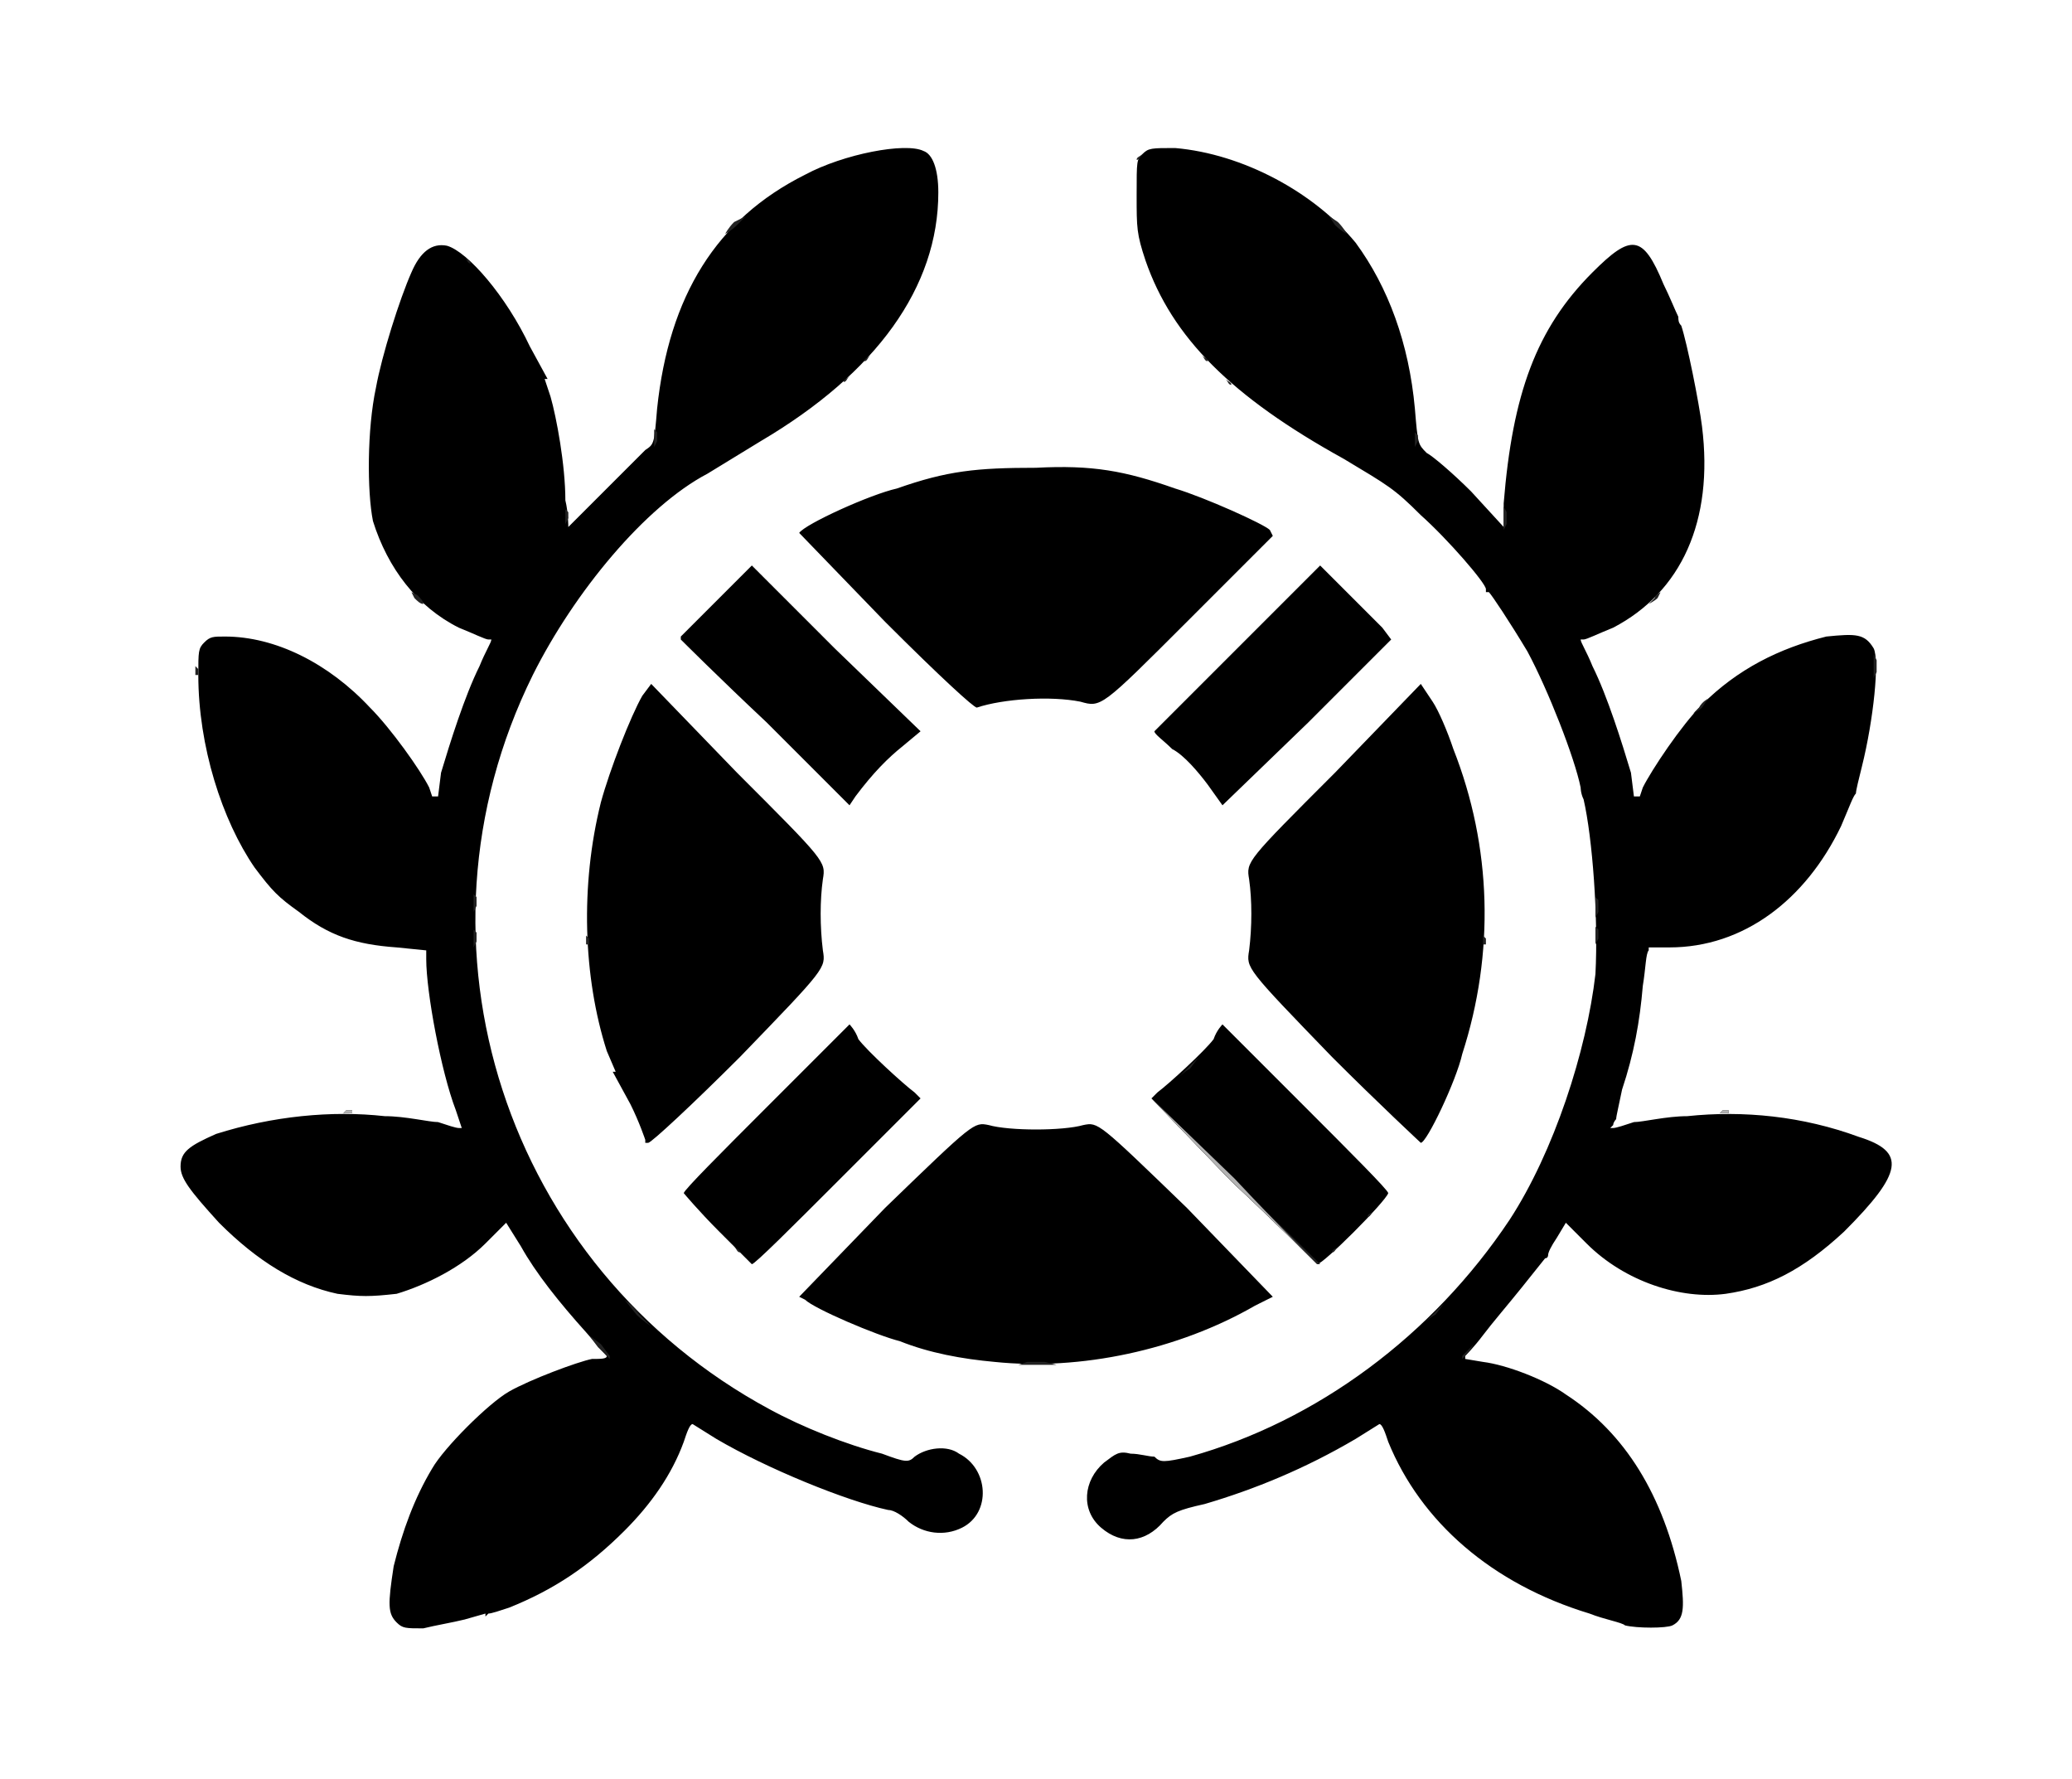 <?xml version="1.0" standalone="no"?>

<!DOCTYPE svg PUBLIC "-//W3C//DTD SVG 20010904//EN"

 "http://www.w3.org/TR/2001/REC-SVG-20010904/DTD/svg10.dtd">

<svg version="1.0" xmlns="http://www.w3.org/2000/svg"

 width="700pt" height="601pt" viewBox="0 0 700 601"

 preserveAspectRatio="xMidYMid meet">

<path fill="#000000" stroke="none" d="
M134 548

C131 545 131 542 133 529

C136 517 140 506 146 496

C150 489 165 474 172 470

C179 466 195 460 200 459

C203 459 205 459 205 458

L205 458

L198 450

C189 440 181 430 176 421

L171 413

L164 420

C156 428 144 434 134 437

C125 438 122 438 114 437

C100 434 87 426 74 413

C64 402 61 398 61 394

C61 389 64 387 73 383

C92 377 112 375 130 377

C137 377 145 379 148 379

C151 380 154 381 155 381

L156 381

L154 375

C149 362 144 335 144 324

L144 321

L134 320

C120 319 111 316 101 308

C94 303 92 301 86 293

C75 277 67 252 67 228

C67 220 67 219 69 217

C71 215 72 215 76 215

C93 215 111 224 125 239

C132 246 142 260 145 266

L146 269

L147 269

L148 269

L149 261

C152 251 157 235 162 225

C164 220 166 217 166 216

L166 216

L165 216

C164 216 160 214 155 212

C141 205 131 192 126 176

C124 166 124 145 127 131

C129 120 135 101 139 92

C142 85 146 82 151 83

C158 85 171 100 179 117

L185 128

L185 128

L184 128

L186 134

C188 141 191 157 191 169

C192 173 192 178 192 178

L192 178

L204 166

C210 160 217 153 218 152

C221 150 221 150 222 138

C226 100 242 74 272 59

C285 52 306 48 312 51

C315 52 317 57 317 65

C317 97 296 126 257 149

C252 152 244 157 239 160

C218 171 194 200 180 228

C135 319 171 428 260 476

C271 482 286 488 298 491

C306 494 307 494 309 492

C313 489 320 488 324 491

C334 496 335 511 325 516

C319 519 312 518 307 514

C305 512 302 510 300 510

C286 507 259 496 242 486

L234 481

L234 481

C233 481 232 484 231 487

C227 498 220 508 211 517

C199 529 187 537 172 543

C169 544 166 545 165 545

L164 546

L164 546

L164 545

L157 547

C153 548 147 549 143 550

C137 550 136 550 134 548

Z

M549 549

C548 548 542 547 537 545

C504 535 480 514 469 487

C468 484 467 481 466 481

L466 481

L458 486

C441 496 424 503 407 508

C398 510 396 511 393 514

C387 521 379 522 372 516

C365 510 366 500 373 494

C377 491 378 490 382 491

C385 491 388 492 390 492

C392 494 393 494 402 492

C445 480 484 451 510 412

C525 389 536 355 539 329

C540 310 538 283 535 270

C534 268 534 266 534 266

C532 256 523 233 516 220

C510 210 504 201 503 200

L502 200

L502 199

C502 197 489 182 480 174

C471 165 469 164 454 155

C416 134 396 114 387 88

C384 79 384 77 384 66

C384 54 384 54 386 52

C388 50 389 50 397 50

C420 52 444 65 458 82

C469 97 476 116 478 138

C479 150 479 150 482 153

C484 154 491 160 497 166

L508 178

L508 170

C511 133 519 111 538 92

C551 79 555 79 562 96

C564 100 566 105 567 107

C567 108 567 109 568 110

C570 116 574 136 575 144

C579 176 568 200 545 212

C540 214 536 216 535 216

L534 216

L534 216

C534 217 536 220 538 225

C543 235 548 251 551 261

L552 269

L553 269

L554 269

L555 266

C558 260 568 245 575 238

C587 226 601 219 617 215

C627 214 630 214 633 219

C635 223 633 243 629 259

C628 263 627 267 627 268

C626 269 625 272 622 279

C610 304 589 320 564 320

L557 320

L557 321

C556 322 556 327 555 333

C554 345 552 356 548 368

C547 373 546 377 546 378

C546 378 545 379 545 380

L544 381

L545 381

C546 381 549 380 552 379

C555 379 563 377 570 377

C589 375 609 377 628 384

C644 389 643 396 623 416

C609 429 597 435 583 437

C568 439 549 433 536 420

L529 413

L526 418

C524 421 523 423 523 424

C523 424 523 425 522 425

C522 425 518 430 514 435

C510 440 504 447 501 451

C498 455 495 458 495 458

L495 459

L501 460

C509 461 522 466 529 471

C549 484 562 505 568 534

C569 543 569 547 565 549

C563 550 553 550 549 549

Z

M336 460

C325 459 314 457 304 453

C296 451 275 442 272 439

L270 438

L299 408

C329 379 329 379 334 380

C341 382 359 382 366 380

C371 379 371 379 401 408

L430 438

L424 441

C398 456 365 463 336 460

Z

M243 416

C236 409 231 403 231 403

C231 402 244 389 259 374

L287 346

L287 346

C287 346 289 348 290 351

C293 355 305 366 309 369

L311 371

L283 399

C268 414 255 427 254 427

L254 427

L243 416

Z

M416 399

L389 371

L391 369

C395 366 407 355 410 351

C411 348 413 346 413 346

L413 346

L441 374

C456 389 469 402 469 403

C468 406 447 427 445 427

C445 427 432 414 416 399

Z

M218 385

C218 385 216 379 213 373

L207 362

L208 362

L208 362

L205 355

C197 330 196 299 203 271

C206 260 213 242 217 235

L220 231

L249 261

C279 291 279 291 278 297

C277 304 277 313 278 321

C279 327 279 327 250 357

C234 373 220 386 219 386

L218 386

L218 385

Z

M450 357

C421 327 421 327 422 321

C423 313 423 304 422 297

C421 291 421 291 451 261

L480 231

L484 237

C486 240 489 247 491 253

C504 286 505 322 494 356

C492 365 482 386 480 386

C480 386 466 373 450 357

Z

M259 244

C243 229 230 216 230 216

L230 215

L242 203

L254 191

L282 219

L311 247

L305 252

C300 256 295 261 289 269

L287 272

L259 244

Z

M408 265

C405 261 400 255 396 253

C393 250 390 248 390 247

C390 247 403 234 418 219

L446 191

L455 200

C460 205 465 210 467 212

L470 216

L442 244

L413 272

L408 265

Z

M299 210

L270 180

L270 180

C272 177 294 167 303 165

C320 159 330 158 350 158

C369 157 380 159 397 165

C407 168 427 177 429 179

L430 181

L401 210

C372 239 372 239 365 237

C355 235 339 236 330 239

C329 239 318 229 299 210

Z

"/>

<path fill="#222222" stroke="none" d="
M347 460

C349 460 351 460 353 460

L357 461

L350 461

L344 461

L347 460

Z

M202 455

L199 451

L203 454

L206 458

L206 458

L206 459

L202 455

Z

M494 458

C494 458 496 456 498 454

L502 451

L498 454

C496 457 494 459 494 459

L494 459

L494 458

Z

M215 444

L211 439

L211 439

C211 439 214 441 216 444

L220 448

L220 448

C220 448 217 446 215 444

Z

M484 444

C486 442 488 440 488 440

L488 440

L485 444

C483 445 481 447 481 447

L481 447

L484 444

Z

M416 399

L389 371

L417 399

C433 414 446 427 446 427

L446 427

L445 427

C445 427 432 414 416 399

Z

M248 421

L247 420

L248 421

C249 422 250 422 250 423

L250 423

L250 423

C249 423 249 422 248 421

Z

M450 423

C450 422 451 422 452 421

L454 420

L452 421

C451 422 451 423 450 423

L450 423

L450 423

Z

M462 411

C462 410 463 410 464 409

L466 408

L464 409

C463 410 463 411 462 411

L462 411

L462 411

Z

M117 375

L118 375

L119 375

L119 376

L117 376

L116 376

L117 375

Z

M582 375

L583 375

L584 375

L584 376

L582 376

L581 376

L582 375

Z

M298 360

L295 357

L298 360

C300 362 302 364 302 364

L302 364

L302 364

C302 364 300 362 298 360

Z

M401 361

C403 359 405 357 405 357

L405 357

L402 361

C400 362 398 364 398 364

L398 364

L401 361

Z

M160 317

L160 314

L161 315

C161 316 161 318 161 318

L160 320

L160 317

Z

M198 317

L198 316

L199 317

L199 318

L199 319

L198 319

L198 317

Z

M501 317

L501 316

L502 317

L502 318

L502 319

L501 319

L501 317

Z

M539 316

L539 313

L540 314

C540 315 540 317 540 317

L539 319

L539 316

Z

M539 306

L539 303

L540 304

C540 305 540 307 540 308

L539 310

L539 306

Z

M160 305

L160 302

L161 303

C161 304 161 306 161 306

L160 308

L160 305

Z

M574 239

C575 237 577 236 577 236

L577 236

L575 239

C574 240 572 241 572 241

L572 241

L574 239

Z

M66 226

L66 225

L67 226

L67 227

L67 228

L66 228

L66 226

Z

M633 225

L633 221

L634 223

C634 224 634 226 634 227

L633 229

L633 225

Z

M140 202

L139 200

L141 201

C142 202 143 203 143 204

L143 204

L143 204

C142 204 141 203 140 202

Z

M559 202

C559 201 561 200 561 200

L561 200

L560 202

C559 203 557 204 557 204

L557 204

L559 202

Z

M508 175

L508 171

L509 173

C509 174 509 176 509 177

L508 179

L508 175

Z

M191 174

L191 172

L192 173

C192 173 192 175 192 175

L191 177

L191 174

Z

M221 148

L221 145

L222 146

C222 147 222 149 222 149

L221 151

L221 148

Z

M478 148

L478 146

L479 147

C479 147 479 149 479 149

L478 151

L478 148

Z

M414 128

L413 127

L414 128

C415 129 416 129 416 130

L416 130

L416 130

C415 130 415 129 414 128

Z

M285 129

C285 128 286 128 287 127

L289 126

L287 127

C286 128 286 129 285 129

L285 129

L285 129

Z

M292 122

C292 121 293 121 294 120

L296 119

L294 120

C293 121 293 122 292 122

L292 122

L292 122

Z

M406 120

L405 119

L406 120

C407 121 408 121 408 122

L408 122

L408 122

C407 122 407 121 406 120

Z

M157 87

L156 86

L157 87

C158 88 159 88 159 89

L159 89

L159 89

C158 89 158 88 157 87

Z

M245 79

C245 79 246 77 248 75

L252 73

L249 76

C247 78 245 79 245 79

L245 79

L245 79

Z

M451 76

L449 73

L452 75

C454 77 455 79 455 79

L455 79

L455 79

C455 79 453 78 451 76

Z

M384 54

C384 53 385 53 386 52

L388 51

L386 52

C385 53 385 54 384 54

L384 54

L384 54

Z

"/>

<path fill="#b3b3b3" stroke="none" d="
M416 399

L389 371

L417 398

C432 414 445 427 445 427

L445 427

L445 427

C445 427 432 414 416 399

Z

M117 375

L118 375

L119 375

L119 376

L117 376

L116 376

L117 375

Z

M582 375

L583 375

L584 375

L584 376

L582 376

L581 376

L582 375

Z

"/>

<path fill="#ffffff" stroke="none" d="
"/>

<path fill="#ffffff" stroke="none" d="
"/>

<path fill="#ffffff" stroke="none" d="
"/>

<path fill="#ffffff" stroke="none" d="
"/>

<path fill="#ffffff" stroke="none" d="
"/>

</svg>

